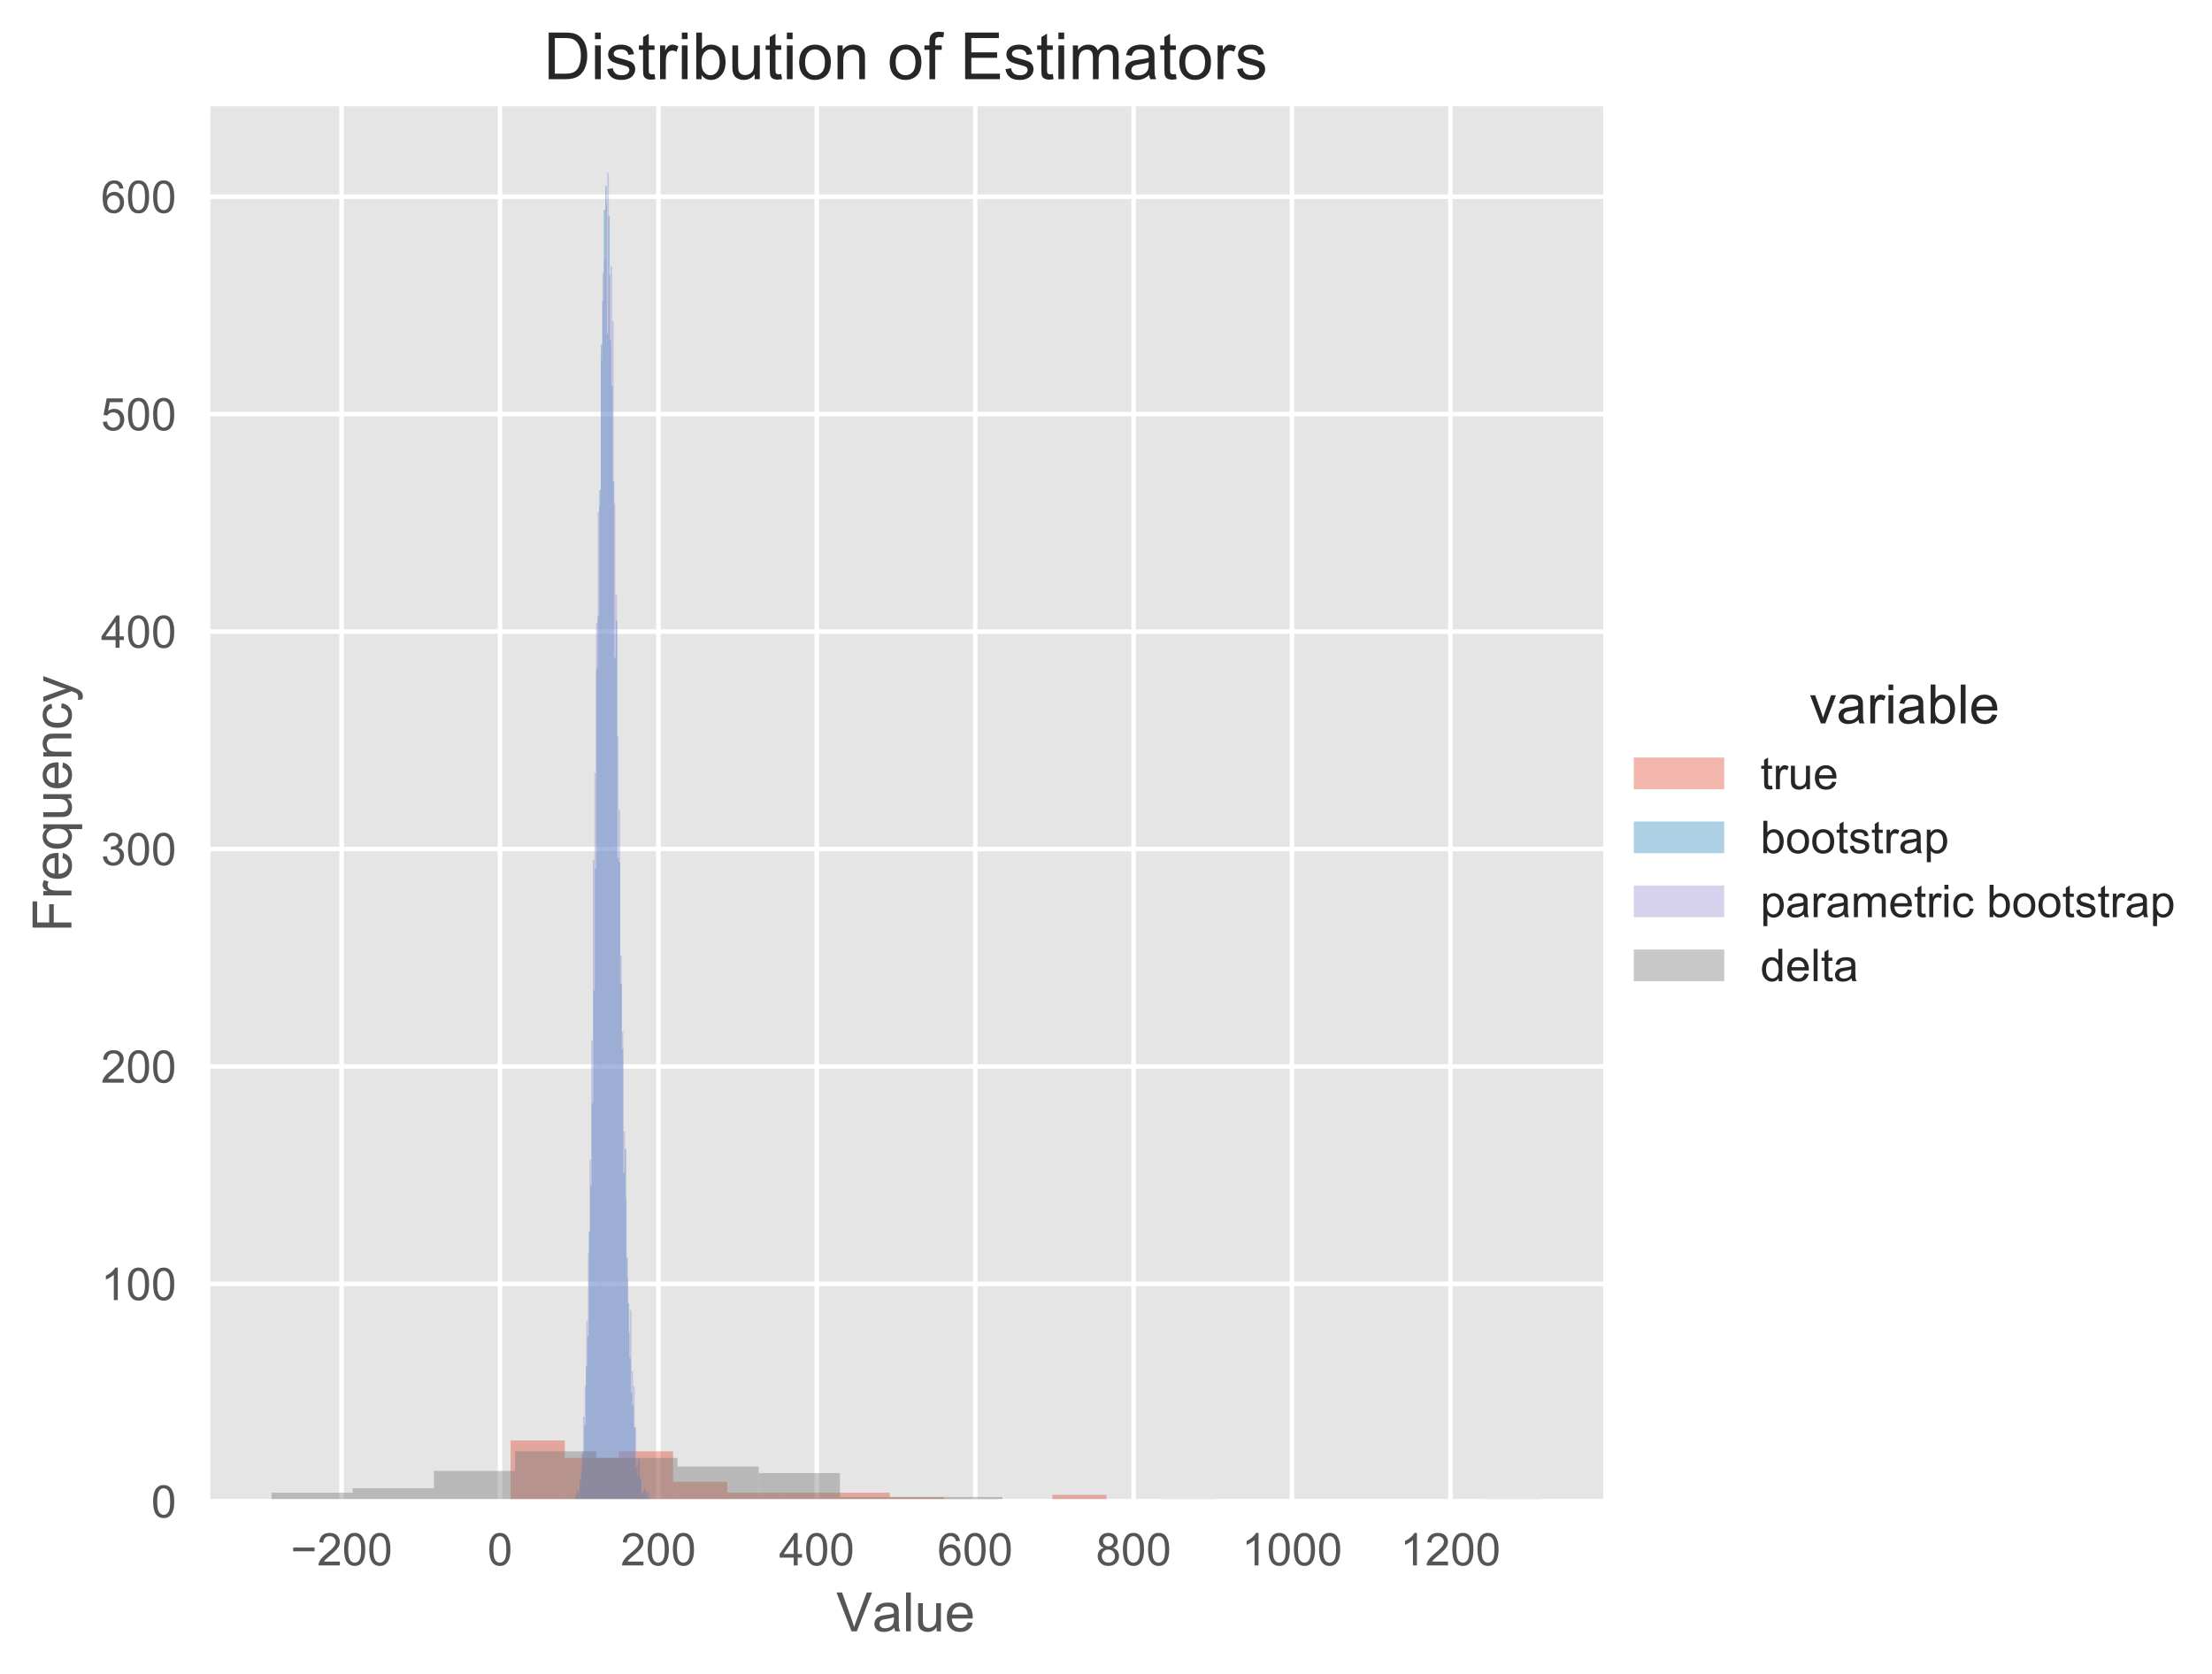 <?xml version="1.0" encoding="utf-8" standalone="no"?>
<!DOCTYPE svg PUBLIC "-//W3C//DTD SVG 1.1//EN"
  "http://www.w3.org/Graphics/SVG/1.1/DTD/svg11.dtd">
<!-- Created with matplotlib (http://matplotlib.org/) -->
<svg height="370pt" version="1.1" viewBox="0 0 489 370" width="489pt" xmlns="http://www.w3.org/2000/svg" xmlns:xlink="http://www.w3.org/1999/xlink">
 <defs>
  <style type="text/css">
*{stroke-linecap:butt;stroke-linejoin:round;}
  </style>
 </defs>
 <g id="figure_1">
  <g id="patch_1">
   <path d="M 0 370.227 
L 489.872 370.227 
L 489.872 0 
L 0 0 
z
" style="fill:#ffffff;"/>
  </g>
  <g id="axes_1">
   <g id="patch_2">
    <path d="M 45.998 331.907 
L 354.413 331.907 
L 354.413 23.507 
L 45.998 23.507 
z
" style="fill:#e5e5e5;"/>
   </g>
   <g id="matplotlib.axis_1">
    <g id="xtick_1">
     <g id="line2d_1">
      <path clip-path="url(#p7b51884927)" d="M 75.52 331.907 
L 75.52 23.507 
" style="fill:none;stroke:#ffffff;stroke-linecap:round;"/>
     </g>
     <g id="line2d_2"/>
     <g id="text_1">
      <!-- −200 -->
      <defs>
       <path d="M 52.828 31.203 
L 5.562 31.203 
L 5.562 39.406 
L 52.828 39.406 
z
" id="ArialMT-2212"/>
       <path d="M 50.344 8.453 
L 50.344 0 
L 3.031 0 
Q 2.938 3.172 4.047 6.109 
Q 5.859 10.938 9.828 15.625 
Q 13.812 20.312 21.344 26.469 
Q 33.016 36.031 37.109 41.625 
Q 41.219 47.219 41.219 52.203 
Q 41.219 57.422 37.469 61 
Q 33.734 64.594 27.734 64.594 
Q 21.391 64.594 17.578 60.781 
Q 13.766 56.984 13.719 50.25 
L 4.688 51.172 
Q 5.609 61.281 11.656 66.578 
Q 17.719 71.875 27.938 71.875 
Q 38.234 71.875 44.234 66.156 
Q 50.25 60.453 50.25 52 
Q 50.25 47.703 48.484 43.547 
Q 46.734 39.406 42.656 34.812 
Q 38.578 30.219 29.109 22.219 
Q 21.188 15.578 18.938 13.203 
Q 16.703 10.844 15.234 8.453 
z
" id="ArialMT-32"/>
       <path d="M 4.156 35.297 
Q 4.156 48 6.766 55.734 
Q 9.375 63.484 14.516 67.672 
Q 19.672 71.875 27.484 71.875 
Q 33.25 71.875 37.594 69.547 
Q 41.938 67.234 44.766 62.859 
Q 47.609 58.5 49.219 52.219 
Q 50.828 45.953 50.828 35.297 
Q 50.828 22.703 48.234 14.969 
Q 45.656 7.234 40.5 3 
Q 35.359 -1.219 27.484 -1.219 
Q 17.141 -1.219 11.234 6.203 
Q 4.156 15.141 4.156 35.297 
M 13.188 35.297 
Q 13.188 17.672 17.312 11.828 
Q 21.438 6 27.484 6 
Q 33.547 6 37.672 11.859 
Q 41.797 17.719 41.797 35.297 
Q 41.797 52.984 37.672 58.781 
Q 33.547 64.594 27.391 64.594 
Q 21.344 64.594 17.719 59.469 
Q 13.188 52.938 13.188 35.297 
" id="ArialMT-30"/>
      </defs>
      <g style="fill:#555555;" transform="translate(64.259 346.065)scale(0.1 -0.1)">
       <use xlink:href="#ArialMT-2212"/>
       <use x="58.398" xlink:href="#ArialMT-32"/>
       <use x="114.014" xlink:href="#ArialMT-30"/>
       <use x="169.629" xlink:href="#ArialMT-30"/>
      </g>
     </g>
    </g>
    <g id="xtick_2">
     <g id="line2d_3">
      <path clip-path="url(#p7b51884927)" d="M 110.537 331.907 
L 110.537 23.507 
" style="fill:none;stroke:#ffffff;stroke-linecap:round;"/>
     </g>
     <g id="line2d_4"/>
     <g id="text_2">
      <!-- 0 -->
      <g style="fill:#555555;" transform="translate(107.756 346.065)scale(0.1 -0.1)">
       <use xlink:href="#ArialMT-30"/>
      </g>
     </g>
    </g>
    <g id="xtick_3">
     <g id="line2d_5">
      <path clip-path="url(#p7b51884927)" d="M 145.553 331.907 
L 145.553 23.507 
" style="fill:none;stroke:#ffffff;stroke-linecap:round;"/>
     </g>
     <g id="line2d_6"/>
     <g id="text_3">
      <!-- 200 -->
      <g style="fill:#555555;" transform="translate(137.212 346.065)scale(0.1 -0.1)">
       <use xlink:href="#ArialMT-32"/>
       <use x="55.615" xlink:href="#ArialMT-30"/>
       <use x="111.23" xlink:href="#ArialMT-30"/>
      </g>
     </g>
    </g>
    <g id="xtick_4">
     <g id="line2d_7">
      <path clip-path="url(#p7b51884927)" d="M 180.569 331.907 
L 180.569 23.507 
" style="fill:none;stroke:#ffffff;stroke-linecap:round;"/>
     </g>
     <g id="line2d_8"/>
     <g id="text_4">
      <!-- 400 -->
      <defs>
       <path d="M 32.328 0 
L 32.328 17.141 
L 1.266 17.141 
L 1.266 25.203 
L 33.938 71.578 
L 41.109 71.578 
L 41.109 25.203 
L 50.781 25.203 
L 50.781 17.141 
L 41.109 17.141 
L 41.109 0 
z
M 32.328 25.203 
L 32.328 57.469 
L 9.906 25.203 
z
" id="ArialMT-34"/>
      </defs>
      <g style="fill:#555555;" transform="translate(172.228 346.065)scale(0.1 -0.1)">
       <use xlink:href="#ArialMT-34"/>
       <use x="55.615" xlink:href="#ArialMT-30"/>
       <use x="111.23" xlink:href="#ArialMT-30"/>
      </g>
     </g>
    </g>
    <g id="xtick_5">
     <g id="line2d_9">
      <path clip-path="url(#p7b51884927)" d="M 215.586 331.907 
L 215.586 23.507 
" style="fill:none;stroke:#ffffff;stroke-linecap:round;"/>
     </g>
     <g id="line2d_10"/>
     <g id="text_5">
      <!-- 600 -->
      <defs>
       <path d="M 49.75 54.047 
L 41.016 53.375 
Q 39.844 58.547 37.703 60.891 
Q 34.125 64.656 28.906 64.656 
Q 24.703 64.656 21.531 62.312 
Q 17.391 59.281 14.984 53.469 
Q 12.594 47.656 12.5 36.922 
Q 15.672 41.75 20.266 44.094 
Q 24.859 46.438 29.891 46.438 
Q 38.672 46.438 44.844 39.969 
Q 51.031 33.5 51.031 23.25 
Q 51.031 16.5 48.125 10.719 
Q 45.219 4.938 40.141 1.859 
Q 35.062 -1.219 28.609 -1.219 
Q 17.625 -1.219 10.688 6.859 
Q 3.766 14.938 3.766 33.5 
Q 3.766 54.25 11.422 63.672 
Q 18.109 71.875 29.438 71.875 
Q 37.891 71.875 43.281 67.141 
Q 48.688 62.406 49.75 54.047 
M 13.875 23.188 
Q 13.875 18.656 15.797 14.5 
Q 17.719 10.359 21.188 8.172 
Q 24.656 6 28.469 6 
Q 34.031 6 38.031 10.484 
Q 42.047 14.984 42.047 22.703 
Q 42.047 30.125 38.078 34.391 
Q 34.125 38.672 28.125 38.672 
Q 22.172 38.672 18.016 34.391 
Q 13.875 30.125 13.875 23.188 
" id="ArialMT-36"/>
      </defs>
      <g style="fill:#555555;" transform="translate(207.244 346.065)scale(0.1 -0.1)">
       <use xlink:href="#ArialMT-36"/>
       <use x="55.615" xlink:href="#ArialMT-30"/>
       <use x="111.23" xlink:href="#ArialMT-30"/>
      </g>
     </g>
    </g>
    <g id="xtick_6">
     <g id="line2d_11">
      <path clip-path="url(#p7b51884927)" d="M 250.602 331.907 
L 250.602 23.507 
" style="fill:none;stroke:#ffffff;stroke-linecap:round;"/>
     </g>
     <g id="line2d_12"/>
     <g id="text_6">
      <!-- 800 -->
      <defs>
       <path d="M 17.672 38.812 
Q 12.203 40.828 9.562 44.531 
Q 6.938 48.25 6.938 53.422 
Q 6.938 61.234 12.547 66.547 
Q 18.172 71.875 27.484 71.875 
Q 36.859 71.875 42.578 66.422 
Q 48.297 60.984 48.297 53.172 
Q 48.297 48.188 45.672 44.5 
Q 43.062 40.828 37.75 38.812 
Q 44.344 36.672 47.781 31.875 
Q 51.219 27.094 51.219 20.453 
Q 51.219 11.281 44.719 5.031 
Q 38.234 -1.219 27.641 -1.219 
Q 17.047 -1.219 10.547 5.047 
Q 4.047 11.328 4.047 20.703 
Q 4.047 27.688 7.594 32.391 
Q 11.141 37.109 17.672 38.812 
M 15.922 53.719 
Q 15.922 48.641 19.188 45.406 
Q 22.469 42.188 27.688 42.188 
Q 32.766 42.188 36.016 45.375 
Q 39.266 48.578 39.266 53.219 
Q 39.266 58.062 35.906 61.359 
Q 32.562 64.656 27.594 64.656 
Q 22.562 64.656 19.234 61.422 
Q 15.922 58.203 15.922 53.719 
M 13.094 20.656 
Q 13.094 16.891 14.875 13.375 
Q 16.656 9.859 20.172 7.922 
Q 23.688 6 27.734 6 
Q 34.031 6 38.125 10.047 
Q 42.234 14.109 42.234 20.359 
Q 42.234 26.703 38.016 30.859 
Q 33.797 35.016 27.438 35.016 
Q 21.234 35.016 17.156 30.906 
Q 13.094 26.812 13.094 20.656 
" id="ArialMT-38"/>
      </defs>
      <g style="fill:#555555;" transform="translate(242.261 346.065)scale(0.1 -0.1)">
       <use xlink:href="#ArialMT-38"/>
       <use x="55.615" xlink:href="#ArialMT-30"/>
       <use x="111.23" xlink:href="#ArialMT-30"/>
      </g>
     </g>
    </g>
    <g id="xtick_7">
     <g id="line2d_13">
      <path clip-path="url(#p7b51884927)" d="M 285.619 331.907 
L 285.619 23.507 
" style="fill:none;stroke:#ffffff;stroke-linecap:round;"/>
     </g>
     <g id="line2d_14"/>
     <g id="text_7">
      <!-- 1000 -->
      <defs>
       <path d="M 37.25 0 
L 28.469 0 
L 28.469 56 
Q 25.297 52.984 20.141 49.953 
Q 14.984 46.922 10.891 45.406 
L 10.891 53.906 
Q 18.266 57.375 23.781 62.297 
Q 29.297 67.234 31.594 71.875 
L 37.25 71.875 
z
" id="ArialMT-31"/>
      </defs>
      <g style="fill:#555555;" transform="translate(274.497 346.065)scale(0.1 -0.1)">
       <use xlink:href="#ArialMT-31"/>
       <use x="55.615" xlink:href="#ArialMT-30"/>
       <use x="111.23" xlink:href="#ArialMT-30"/>
       <use x="166.846" xlink:href="#ArialMT-30"/>
      </g>
     </g>
    </g>
    <g id="xtick_8">
     <g id="line2d_15">
      <path clip-path="url(#p7b51884927)" d="M 320.635 331.907 
L 320.635 23.507 
" style="fill:none;stroke:#ffffff;stroke-linecap:round;"/>
     </g>
     <g id="line2d_16"/>
     <g id="text_8">
      <!-- 1200 -->
      <g style="fill:#555555;" transform="translate(309.513 346.065)scale(0.1 -0.1)">
       <use xlink:href="#ArialMT-31"/>
       <use x="55.615" xlink:href="#ArialMT-32"/>
       <use x="111.23" xlink:href="#ArialMT-30"/>
       <use x="166.846" xlink:href="#ArialMT-30"/>
      </g>
     </g>
    </g>
    <g id="text_9">
     <!-- Value -->
     <defs>
      <path d="M 28.172 0 
L 0.438 71.578 
L 10.688 71.578 
L 29.297 19.578 
Q 31.547 13.328 33.062 7.859 
Q 34.719 13.719 36.922 19.578 
L 56.25 71.578 
L 65.922 71.578 
L 37.891 0 
z
" id="ArialMT-56"/>
      <path d="M 40.438 6.391 
Q 35.547 2.25 31.031 0.531 
Q 26.516 -1.172 21.344 -1.172 
Q 12.797 -1.172 8.203 3 
Q 3.609 7.172 3.609 13.672 
Q 3.609 17.484 5.344 20.625 
Q 7.078 23.781 9.891 25.688 
Q 12.703 27.594 16.219 28.562 
Q 18.797 29.25 24.031 29.891 
Q 34.672 31.156 39.703 32.906 
Q 39.75 34.719 39.75 35.203 
Q 39.75 40.578 37.25 42.781 
Q 33.891 45.75 27.25 45.75 
Q 21.047 45.75 18.094 43.578 
Q 15.141 41.406 13.719 35.891 
L 5.125 37.062 
Q 6.297 42.578 8.984 45.969 
Q 11.672 49.359 16.75 51.188 
Q 21.828 53.031 28.516 53.031 
Q 35.156 53.031 39.297 51.469 
Q 43.453 49.906 45.406 47.531 
Q 47.359 45.172 48.141 41.547 
Q 48.578 39.312 48.578 33.453 
L 48.578 21.734 
Q 48.578 9.469 49.141 6.219 
Q 49.703 2.984 51.375 0 
L 42.188 0 
Q 40.828 2.734 40.438 6.391 
M 39.703 26.031 
Q 34.906 24.078 25.344 22.703 
Q 19.922 21.922 17.672 20.938 
Q 15.438 19.969 14.203 18.094 
Q 12.984 16.219 12.984 13.922 
Q 12.984 10.406 15.641 8.062 
Q 18.312 5.719 23.438 5.719 
Q 28.516 5.719 32.469 7.938 
Q 36.422 10.156 38.281 14.016 
Q 39.703 17 39.703 22.797 
z
" id="ArialMT-61"/>
      <path d="M 6.391 0 
L 6.391 71.578 
L 15.188 71.578 
L 15.188 0 
z
" id="ArialMT-6c"/>
      <path d="M 40.578 0 
L 40.578 7.625 
Q 34.516 -1.172 24.125 -1.172 
Q 19.531 -1.172 15.547 0.578 
Q 11.578 2.344 9.641 5 
Q 7.719 7.672 6.938 11.531 
Q 6.391 14.109 6.391 19.734 
L 6.391 51.859 
L 15.188 51.859 
L 15.188 23.094 
Q 15.188 16.219 15.719 13.812 
Q 16.547 10.359 19.234 8.375 
Q 21.922 6.391 25.875 6.391 
Q 29.828 6.391 33.297 8.422 
Q 36.766 10.453 38.203 13.938 
Q 39.656 17.438 39.656 24.078 
L 39.656 51.859 
L 48.438 51.859 
L 48.438 0 
z
" id="ArialMT-75"/>
      <path d="M 42.094 16.703 
L 51.172 15.578 
Q 49.031 7.625 43.219 3.219 
Q 37.406 -1.172 28.375 -1.172 
Q 17 -1.172 10.328 5.828 
Q 3.656 12.844 3.656 25.484 
Q 3.656 38.578 10.391 45.797 
Q 17.141 53.031 27.875 53.031 
Q 38.281 53.031 44.875 45.953 
Q 51.469 38.875 51.469 26.031 
Q 51.469 25.25 51.422 23.688 
L 12.75 23.688 
Q 13.234 15.141 17.578 10.594 
Q 21.922 6.062 28.422 6.062 
Q 33.25 6.062 36.672 8.594 
Q 40.094 11.141 42.094 16.703 
M 13.234 30.906 
L 42.188 30.906 
Q 41.609 37.453 38.875 40.719 
Q 34.672 45.797 27.984 45.797 
Q 21.922 45.797 17.797 41.75 
Q 13.672 37.703 13.234 30.906 
" id="ArialMT-65"/>
     </defs>
     <g style="fill:#555555;" transform="translate(184.867 360.642)scale(0.12 -0.12)">
      <use xlink:href="#ArialMT-56"/>
      <use x="66.59" xlink:href="#ArialMT-61"/>
      <use x="122.205" xlink:href="#ArialMT-6c"/>
      <use x="144.422" xlink:href="#ArialMT-75"/>
      <use x="200.037" xlink:href="#ArialMT-65"/>
     </g>
    </g>
   </g>
   <g id="matplotlib.axis_2">
    <g id="ytick_1">
     <g id="line2d_17">
      <path clip-path="url(#p7b51884927)" d="M 45.998 331.907 
L 354.413 331.907 
" style="fill:none;stroke:#ffffff;stroke-linecap:round;"/>
     </g>
     <g id="line2d_18"/>
     <g id="text_10">
      <!-- 0 -->
      <g style="fill:#555555;" transform="translate(33.437 335.486)scale(0.1 -0.1)">
       <use xlink:href="#ArialMT-30"/>
      </g>
     </g>
    </g>
    <g id="ytick_2">
     <g id="line2d_19">
      <path clip-path="url(#p7b51884927)" d="M 45.998 283.836 
L 354.413 283.836 
" style="fill:none;stroke:#ffffff;stroke-linecap:round;"/>
     </g>
     <g id="line2d_20"/>
     <g id="text_11">
      <!-- 100 -->
      <g style="fill:#555555;" transform="translate(22.315 287.415)scale(0.1 -0.1)">
       <use xlink:href="#ArialMT-31"/>
       <use x="55.615" xlink:href="#ArialMT-30"/>
       <use x="111.23" xlink:href="#ArialMT-30"/>
      </g>
     </g>
    </g>
    <g id="ytick_3">
     <g id="line2d_21">
      <path clip-path="url(#p7b51884927)" d="M 45.998 235.765 
L 354.413 235.765 
" style="fill:none;stroke:#ffffff;stroke-linecap:round;"/>
     </g>
     <g id="line2d_22"/>
     <g id="text_12">
      <!-- 200 -->
      <g style="fill:#555555;" transform="translate(22.315 239.344)scale(0.1 -0.1)">
       <use xlink:href="#ArialMT-32"/>
       <use x="55.615" xlink:href="#ArialMT-30"/>
       <use x="111.23" xlink:href="#ArialMT-30"/>
      </g>
     </g>
    </g>
    <g id="ytick_4">
     <g id="line2d_23">
      <path clip-path="url(#p7b51884927)" d="M 45.998 187.694 
L 354.413 187.694 
" style="fill:none;stroke:#ffffff;stroke-linecap:round;"/>
     </g>
     <g id="line2d_24"/>
     <g id="text_13">
      <!-- 300 -->
      <defs>
       <path d="M 4.203 18.891 
L 12.984 20.062 
Q 14.5 12.594 18.141 9.297 
Q 21.781 6 27 6 
Q 33.203 6 37.469 10.297 
Q 41.75 14.594 41.75 20.953 
Q 41.75 27 37.797 30.922 
Q 33.844 34.859 27.734 34.859 
Q 25.25 34.859 21.531 33.891 
L 22.516 41.609 
Q 23.391 41.5 23.922 41.5 
Q 29.547 41.5 34.031 44.422 
Q 38.531 47.359 38.531 53.469 
Q 38.531 58.297 35.25 61.469 
Q 31.984 64.656 26.812 64.656 
Q 21.688 64.656 18.266 61.422 
Q 14.844 58.203 13.875 51.766 
L 5.078 53.328 
Q 6.688 62.156 12.391 67.016 
Q 18.109 71.875 26.609 71.875 
Q 32.469 71.875 37.391 69.359 
Q 42.328 66.844 44.938 62.5 
Q 47.562 58.156 47.562 53.266 
Q 47.562 48.641 45.062 44.828 
Q 42.578 41.016 37.703 38.766 
Q 44.047 37.312 47.562 32.688 
Q 51.078 28.078 51.078 21.141 
Q 51.078 11.766 44.234 5.25 
Q 37.406 -1.266 26.953 -1.266 
Q 17.531 -1.266 11.297 4.344 
Q 5.078 9.969 4.203 18.891 
" id="ArialMT-33"/>
      </defs>
      <g style="fill:#555555;" transform="translate(22.315 191.273)scale(0.1 -0.1)">
       <use xlink:href="#ArialMT-33"/>
       <use x="55.615" xlink:href="#ArialMT-30"/>
       <use x="111.23" xlink:href="#ArialMT-30"/>
      </g>
     </g>
    </g>
    <g id="ytick_5">
     <g id="line2d_25">
      <path clip-path="url(#p7b51884927)" d="M 45.998 139.623 
L 354.413 139.623 
" style="fill:none;stroke:#ffffff;stroke-linecap:round;"/>
     </g>
     <g id="line2d_26"/>
     <g id="text_14">
      <!-- 400 -->
      <g style="fill:#555555;" transform="translate(22.315 143.202)scale(0.1 -0.1)">
       <use xlink:href="#ArialMT-34"/>
       <use x="55.615" xlink:href="#ArialMT-30"/>
       <use x="111.23" xlink:href="#ArialMT-30"/>
      </g>
     </g>
    </g>
    <g id="ytick_6">
     <g id="line2d_27">
      <path clip-path="url(#p7b51884927)" d="M 45.998 91.552 
L 354.413 91.552 
" style="fill:none;stroke:#ffffff;stroke-linecap:round;"/>
     </g>
     <g id="line2d_28"/>
     <g id="text_15">
      <!-- 500 -->
      <defs>
       <path d="M 4.156 18.75 
L 13.375 19.531 
Q 14.406 12.797 18.141 9.391 
Q 21.875 6 27.156 6 
Q 33.5 6 37.891 10.781 
Q 42.281 15.578 42.281 23.484 
Q 42.281 31 38.062 35.344 
Q 33.844 39.703 27 39.703 
Q 22.75 39.703 19.328 37.766 
Q 15.922 35.844 13.969 32.766 
L 5.719 33.844 
L 12.641 70.609 
L 48.25 70.609 
L 48.25 62.203 
L 19.672 62.203 
L 15.828 42.969 
Q 22.266 47.469 29.344 47.469 
Q 38.719 47.469 45.156 40.969 
Q 51.609 34.469 51.609 24.266 
Q 51.609 14.547 45.953 7.469 
Q 39.062 -1.219 27.156 -1.219 
Q 17.391 -1.219 11.203 4.25 
Q 5.031 9.719 4.156 18.75 
" id="ArialMT-35"/>
      </defs>
      <g style="fill:#555555;" transform="translate(22.315 95.131)scale(0.1 -0.1)">
       <use xlink:href="#ArialMT-35"/>
       <use x="55.615" xlink:href="#ArialMT-30"/>
       <use x="111.23" xlink:href="#ArialMT-30"/>
      </g>
     </g>
    </g>
    <g id="ytick_7">
     <g id="line2d_29">
      <path clip-path="url(#p7b51884927)" d="M 45.998 43.481 
L 354.413 43.481 
" style="fill:none;stroke:#ffffff;stroke-linecap:round;"/>
     </g>
     <g id="line2d_30"/>
     <g id="text_16">
      <!-- 600 -->
      <g style="fill:#555555;" transform="translate(22.315 47.06)scale(0.1 -0.1)">
       <use xlink:href="#ArialMT-36"/>
       <use x="55.615" xlink:href="#ArialMT-30"/>
       <use x="111.23" xlink:href="#ArialMT-30"/>
      </g>
     </g>
    </g>
    <g id="text_17">
     <!-- Frequency -->
     <defs>
      <path d="M 8.203 0 
L 8.203 71.578 
L 56.5 71.578 
L 56.5 63.141 
L 17.672 63.141 
L 17.672 40.969 
L 51.266 40.969 
L 51.266 32.516 
L 17.672 32.516 
L 17.672 0 
z
" id="ArialMT-46"/>
      <path d="M 6.5 0 
L 6.5 51.859 
L 14.406 51.859 
L 14.406 44 
Q 17.438 49.516 20 51.266 
Q 22.562 53.031 25.641 53.031 
Q 30.078 53.031 34.672 50.203 
L 31.641 42.047 
Q 28.422 43.953 25.203 43.953 
Q 22.312 43.953 20.016 42.219 
Q 17.719 40.484 16.75 37.406 
Q 15.281 32.719 15.281 27.156 
L 15.281 0 
z
" id="ArialMT-72"/>
      <path d="M 39.656 -19.875 
L 39.656 5.516 
Q 37.594 2.641 33.906 0.734 
Q 30.219 -1.172 26.078 -1.172 
Q 16.844 -1.172 10.172 6.203 
Q 3.516 13.578 3.516 26.422 
Q 3.516 34.234 6.219 40.422 
Q 8.938 46.625 14.078 49.828 
Q 19.234 53.031 25.391 53.031 
Q 35.016 53.031 40.531 44.922 
L 40.531 51.859 
L 48.438 51.859 
L 48.438 -19.875 
z
M 12.547 26.078 
Q 12.547 16.062 16.75 11.062 
Q 20.953 6.062 26.812 6.062 
Q 32.422 6.062 36.469 10.812 
Q 40.531 15.578 40.531 25.297 
Q 40.531 35.641 36.25 40.859 
Q 31.984 46.094 26.219 46.094 
Q 20.516 46.094 16.531 41.234 
Q 12.547 36.375 12.547 26.078 
" id="ArialMT-71"/>
      <path d="M 6.594 0 
L 6.594 51.859 
L 14.5 51.859 
L 14.5 44.484 
Q 20.219 53.031 31 53.031 
Q 35.688 53.031 39.625 51.344 
Q 43.562 49.656 45.516 46.922 
Q 47.469 44.188 48.25 40.438 
Q 48.734 37.984 48.734 31.891 
L 48.734 0 
L 39.938 0 
L 39.938 31.547 
Q 39.938 36.922 38.906 39.578 
Q 37.891 42.234 35.281 43.812 
Q 32.672 45.406 29.156 45.406 
Q 23.531 45.406 19.453 41.844 
Q 15.375 38.281 15.375 28.328 
L 15.375 0 
z
" id="ArialMT-6e"/>
      <path d="M 40.438 19 
L 49.078 17.875 
Q 47.656 8.938 41.812 3.875 
Q 35.984 -1.172 27.484 -1.172 
Q 16.844 -1.172 10.375 5.781 
Q 3.906 12.75 3.906 25.734 
Q 3.906 34.125 6.688 40.422 
Q 9.469 46.734 15.156 49.875 
Q 20.844 53.031 27.547 53.031 
Q 35.984 53.031 41.359 48.75 
Q 46.734 44.484 48.25 36.625 
L 39.703 35.297 
Q 38.484 40.531 35.375 43.156 
Q 32.281 45.797 27.875 45.797 
Q 21.234 45.797 17.078 41.031 
Q 12.938 36.281 12.938 25.984 
Q 12.938 15.531 16.938 10.797 
Q 20.953 6.062 27.391 6.062 
Q 32.562 6.062 36.031 9.234 
Q 39.5 12.406 40.438 19 
" id="ArialMT-63"/>
      <path d="M 6.203 -19.969 
L 5.219 -11.719 
Q 8.109 -12.5 10.25 -12.5 
Q 13.188 -12.5 14.938 -11.516 
Q 16.703 -10.547 17.828 -8.797 
Q 18.656 -7.469 20.516 -2.25 
Q 20.75 -1.516 21.297 -0.094 
L 1.609 51.859 
L 11.078 51.859 
L 21.875 21.828 
Q 23.969 16.109 25.641 9.812 
Q 27.156 15.875 29.25 21.625 
L 40.328 51.859 
L 49.125 51.859 
L 29.391 -0.875 
Q 26.219 -9.422 24.469 -12.641 
Q 22.125 -17 19.094 -19.016 
Q 16.062 -21.047 11.859 -21.047 
Q 9.328 -21.047 6.203 -19.969 
" id="ArialMT-79"/>
     </defs>
     <g style="fill:#555555;" transform="translate(15.789 206.053)rotate(-90)scale(0.12 -0.12)">
      <use xlink:href="#ArialMT-46"/>
      <use x="61.084" xlink:href="#ArialMT-72"/>
      <use x="94.385" xlink:href="#ArialMT-65"/>
      <use x="150" xlink:href="#ArialMT-71"/>
      <use x="205.615" xlink:href="#ArialMT-75"/>
      <use x="261.23" xlink:href="#ArialMT-65"/>
      <use x="316.846" xlink:href="#ArialMT-6e"/>
      <use x="372.461" xlink:href="#ArialMT-63"/>
      <use x="422.461" xlink:href="#ArialMT-79"/>
     </g>
    </g>
   </g>
   <g id="patch_3">
    <path clip-path="url(#p7b51884927)" d="M 112.875 331.907 
L 124.85 331.907 
L 124.85 318.447 
L 112.875 318.447 
z
" style="fill:#e24a33;opacity:0.4;"/>
   </g>
   <g id="patch_4">
    <path clip-path="url(#p7b51884927)" d="M 124.85 331.907 
L 136.824 331.907 
L 136.824 322.293 
L 124.85 322.293 
z
" style="fill:#e24a33;opacity:0.4;"/>
   </g>
   <g id="patch_5">
    <path clip-path="url(#p7b51884927)" d="M 136.824 331.907 
L 148.799 331.907 
L 148.799 320.851 
L 136.824 320.851 
z
" style="fill:#e24a33;opacity:0.4;"/>
   </g>
   <g id="patch_6">
    <path clip-path="url(#p7b51884927)" d="M 148.799 331.907 
L 160.774 331.907 
L 160.774 327.581 
L 148.799 327.581 
z
" style="fill:#e24a33;opacity:0.4;"/>
   </g>
   <g id="patch_7">
    <path clip-path="url(#p7b51884927)" d="M 160.774 331.907 
L 172.749 331.907 
L 172.749 329.984 
L 160.774 329.984 
z
" style="fill:#e24a33;opacity:0.4;"/>
   </g>
   <g id="patch_8">
    <path clip-path="url(#p7b51884927)" d="M 172.749 331.907 
L 184.723 331.907 
L 184.723 329.984 
L 172.749 329.984 
z
" style="fill:#e24a33;opacity:0.4;"/>
   </g>
   <g id="patch_9">
    <path clip-path="url(#p7b51884927)" d="M 184.723 331.907 
L 196.698 331.907 
L 196.698 329.984 
L 184.723 329.984 
z
" style="fill:#e24a33;opacity:0.4;"/>
   </g>
   <g id="patch_10">
    <path clip-path="url(#p7b51884927)" d="M 196.698 331.907 
L 208.673 331.907 
L 208.673 330.946 
L 196.698 330.946 
z
" style="fill:#e24a33;opacity:0.4;"/>
   </g>
   <g id="patch_11">
    <path clip-path="url(#p7b51884927)" d="M 208.673 331.907 
L 220.647 331.907 
L 220.647 331.427 
L 208.673 331.427 
z
" style="fill:#e24a33;opacity:0.4;"/>
   </g>
   <g id="patch_12">
    <path clip-path="url(#p7b51884927)" d="M 220.647 331.907 
L 232.622 331.907 
L 232.622 331.907 
L 220.647 331.907 
z
" style="fill:#e24a33;opacity:0.4;"/>
   </g>
   <g id="patch_13">
    <path clip-path="url(#p7b51884927)" d="M 232.622 331.907 
L 244.597 331.907 
L 244.597 330.465 
L 232.622 330.465 
z
" style="fill:#e24a33;opacity:0.4;"/>
   </g>
   <g id="patch_14">
    <path clip-path="url(#p7b51884927)" d="M 244.597 331.907 
L 256.571 331.907 
L 256.571 331.907 
L 244.597 331.907 
z
" style="fill:#e24a33;opacity:0.4;"/>
   </g>
   <g id="patch_15">
    <path clip-path="url(#p7b51884927)" d="M 256.571 331.907 
L 268.546 331.907 
L 268.546 331.427 
L 256.571 331.427 
z
" style="fill:#e24a33;opacity:0.4;"/>
   </g>
   <g id="patch_16">
    <path clip-path="url(#p7b51884927)" d="M 268.546 331.907 
L 280.521 331.907 
L 280.521 331.907 
L 268.546 331.907 
z
" style="fill:#e24a33;opacity:0.4;"/>
   </g>
   <g id="patch_17">
    <path clip-path="url(#p7b51884927)" d="M 280.521 331.907 
L 292.496 331.907 
L 292.496 331.907 
L 280.521 331.907 
z
" style="fill:#e24a33;opacity:0.4;"/>
   </g>
   <g id="patch_18">
    <path clip-path="url(#p7b51884927)" d="M 292.496 331.907 
L 304.47 331.907 
L 304.47 331.907 
L 292.496 331.907 
z
" style="fill:#e24a33;opacity:0.4;"/>
   </g>
   <g id="patch_19">
    <path clip-path="url(#p7b51884927)" d="M 304.47 331.907 
L 316.445 331.907 
L 316.445 331.907 
L 304.47 331.907 
z
" style="fill:#e24a33;opacity:0.4;"/>
   </g>
   <g id="patch_20">
    <path clip-path="url(#p7b51884927)" d="M 316.445 331.907 
L 328.42 331.907 
L 328.42 331.907 
L 316.445 331.907 
z
" style="fill:#e24a33;opacity:0.4;"/>
   </g>
   <g id="patch_21">
    <path clip-path="url(#p7b51884927)" d="M 328.42 331.907 
L 340.394 331.907 
L 340.394 331.427 
L 328.42 331.427 
z
" style="fill:#e24a33;opacity:0.4;"/>
   </g>
   <g id="patch_22">
    <path clip-path="url(#p7b51884927)" d="M 127.176 331.907 
L 127.507 331.907 
L 127.507 330.946 
L 127.176 330.946 
z
" style="fill:#348abd;opacity:0.4;"/>
   </g>
   <g id="patch_23">
    <path clip-path="url(#p7b51884927)" d="M 127.507 331.907 
L 127.839 331.907 
L 127.839 329.984 
L 127.507 329.984 
z
" style="fill:#348abd;opacity:0.4;"/>
   </g>
   <g id="patch_24">
    <path clip-path="url(#p7b51884927)" d="M 127.839 331.907 
L 128.17 331.907 
L 128.17 331.907 
L 127.839 331.907 
z
" style="fill:#348abd;opacity:0.4;"/>
   </g>
   <g id="patch_25">
    <path clip-path="url(#p7b51884927)" d="M 128.17 331.907 
L 128.501 331.907 
L 128.501 327.581 
L 128.17 327.581 
z
" style="fill:#348abd;opacity:0.4;"/>
   </g>
   <g id="patch_26">
    <path clip-path="url(#p7b51884927)" d="M 128.501 331.907 
L 128.832 331.907 
L 128.832 325.177 
L 128.501 325.177 
z
" style="fill:#348abd;opacity:0.4;"/>
   </g>
   <g id="patch_27">
    <path clip-path="url(#p7b51884927)" d="M 128.832 331.907 
L 129.163 331.907 
L 129.163 320.851 
L 128.832 320.851 
z
" style="fill:#348abd;opacity:0.4;"/>
   </g>
   <g id="patch_28">
    <path clip-path="url(#p7b51884927)" d="M 129.163 331.907 
L 129.494 331.907 
L 129.494 315.082 
L 129.163 315.082 
z
" style="fill:#348abd;opacity:0.4;"/>
   </g>
   <g id="patch_29">
    <path clip-path="url(#p7b51884927)" d="M 129.494 331.907 
L 129.825 331.907 
L 129.825 302.103 
L 129.494 302.103 
z
" style="fill:#348abd;opacity:0.4;"/>
   </g>
   <g id="patch_30">
    <path clip-path="url(#p7b51884927)" d="M 129.825 331.907 
L 130.157 331.907 
L 130.157 295.373 
L 129.825 295.373 
z
" style="fill:#348abd;opacity:0.4;"/>
   </g>
   <g id="patch_31">
    <path clip-path="url(#p7b51884927)" d="M 130.157 331.907 
L 130.488 331.907 
L 130.488 272.299 
L 130.157 272.299 
z
" style="fill:#348abd;opacity:0.4;"/>
   </g>
   <g id="patch_32">
    <path clip-path="url(#p7b51884927)" d="M 130.488 331.907 
L 130.819 331.907 
L 130.819 262.204 
L 130.488 262.204 
z
" style="fill:#348abd;opacity:0.4;"/>
   </g>
   <g id="patch_33">
    <path clip-path="url(#p7b51884927)" d="M 130.819 331.907 
L 131.15 331.907 
L 131.15 243.937 
L 130.819 243.937 
z
" style="fill:#348abd;opacity:0.4;"/>
   </g>
   <g id="patch_34">
    <path clip-path="url(#p7b51884927)" d="M 131.15 331.907 
L 131.481 331.907 
L 131.481 218.94 
L 131.15 218.94 
z
" style="fill:#348abd;opacity:0.4;"/>
   </g>
   <g id="patch_35">
    <path clip-path="url(#p7b51884927)" d="M 131.481 331.907 
L 131.812 331.907 
L 131.812 192.02 
L 131.481 192.02 
z
" style="fill:#348abd;opacity:0.4;"/>
   </g>
   <g id="patch_36">
    <path clip-path="url(#p7b51884927)" d="M 131.812 331.907 
L 132.143 331.907 
L 132.143 147.795 
L 131.812 147.795 
z
" style="fill:#348abd;opacity:0.4;"/>
   </g>
   <g id="patch_37">
    <path clip-path="url(#p7b51884927)" d="M 132.143 331.907 
L 132.475 331.907 
L 132.475 136.258 
L 132.143 136.258 
z
" style="fill:#348abd;opacity:0.4;"/>
   </g>
   <g id="patch_38">
    <path clip-path="url(#p7b51884927)" d="M 132.475 331.907 
L 132.806 331.907 
L 132.806 108.377 
L 132.475 108.377 
z
" style="fill:#348abd;opacity:0.4;"/>
   </g>
   <g id="patch_39">
    <path clip-path="url(#p7b51884927)" d="M 132.806 331.907 
L 133.137 331.907 
L 133.137 76.169 
L 132.806 76.169 
z
" style="fill:#348abd;opacity:0.4;"/>
   </g>
   <g id="patch_40">
    <path clip-path="url(#p7b51884927)" d="M 133.137 331.907 
L 133.468 331.907 
L 133.468 66.555 
L 133.137 66.555 
z
" style="fill:#348abd;opacity:0.4;"/>
   </g>
   <g id="patch_41">
    <path clip-path="url(#p7b51884927)" d="M 133.468 331.907 
L 133.799 331.907 
L 133.799 46.365 
L 133.468 46.365 
z
" style="fill:#348abd;opacity:0.4;"/>
   </g>
   <g id="patch_42">
    <path clip-path="url(#p7b51884927)" d="M 133.799 331.907 
L 134.13 331.907 
L 134.13 41.077 
L 133.799 41.077 
z
" style="fill:#348abd;opacity:0.4;"/>
   </g>
   <g id="patch_43">
    <path clip-path="url(#p7b51884927)" d="M 134.13 331.907 
L 134.461 331.907 
L 134.461 73.766 
L 134.13 73.766 
z
" style="fill:#348abd;opacity:0.4;"/>
   </g>
   <g id="patch_44">
    <path clip-path="url(#p7b51884927)" d="M 134.461 331.907 
L 134.793 331.907 
L 134.793 47.807 
L 134.461 47.807 
z
" style="fill:#348abd;opacity:0.4;"/>
   </g>
   <g id="patch_45">
    <path clip-path="url(#p7b51884927)" d="M 134.793 331.907 
L 135.124 331.907 
L 135.124 75.208 
L 134.793 75.208 
z
" style="fill:#348abd;opacity:0.4;"/>
   </g>
   <g id="patch_46">
    <path clip-path="url(#p7b51884927)" d="M 135.124 331.907 
L 135.455 331.907 
L 135.455 85.303 
L 135.124 85.303 
z
" style="fill:#348abd;opacity:0.4;"/>
   </g>
   <g id="patch_47">
    <path clip-path="url(#p7b51884927)" d="M 135.455 331.907 
L 135.786 331.907 
L 135.786 106.454 
L 135.455 106.454 
z
" style="fill:#348abd;opacity:0.4;"/>
   </g>
   <g id="patch_48">
    <path clip-path="url(#p7b51884927)" d="M 135.786 331.907 
L 136.117 331.907 
L 136.117 145.391 
L 135.786 145.391 
z
" style="fill:#348abd;opacity:0.4;"/>
   </g>
   <g id="patch_49">
    <path clip-path="url(#p7b51884927)" d="M 136.117 331.907 
L 136.448 331.907 
L 136.448 137.219 
L 136.117 137.219 
z
" style="fill:#348abd;opacity:0.4;"/>
   </g>
   <g id="patch_50">
    <path clip-path="url(#p7b51884927)" d="M 136.448 331.907 
L 136.779 331.907 
L 136.779 189.617 
L 136.448 189.617 
z
" style="fill:#348abd;opacity:0.4;"/>
   </g>
   <g id="patch_51">
    <path clip-path="url(#p7b51884927)" d="M 136.779 331.907 
L 137.111 331.907 
L 137.111 190.578 
L 136.779 190.578 
z
" style="fill:#348abd;opacity:0.4;"/>
   </g>
   <g id="patch_52">
    <path clip-path="url(#p7b51884927)" d="M 137.111 331.907 
L 137.442 331.907 
L 137.442 217.498 
L 137.111 217.498 
z
" style="fill:#348abd;opacity:0.4;"/>
   </g>
   <g id="patch_53">
    <path clip-path="url(#p7b51884927)" d="M 137.442 331.907 
L 137.773 331.907 
L 137.773 231.919 
L 137.442 231.919 
z
" style="fill:#348abd;opacity:0.4;"/>
   </g>
   <g id="patch_54">
    <path clip-path="url(#p7b51884927)" d="M 137.773 331.907 
L 138.104 331.907 
L 138.104 259.32 
L 137.773 259.32 
z
" style="fill:#348abd;opacity:0.4;"/>
   </g>
   <g id="patch_55">
    <path clip-path="url(#p7b51884927)" d="M 138.104 331.907 
L 138.435 331.907 
L 138.435 254.032 
L 138.104 254.032 
z
" style="fill:#348abd;opacity:0.4;"/>
   </g>
   <g id="patch_56">
    <path clip-path="url(#p7b51884927)" d="M 138.435 331.907 
L 138.766 331.907 
L 138.766 278.068 
L 138.435 278.068 
z
" style="fill:#348abd;opacity:0.4;"/>
   </g>
   <g id="patch_57">
    <path clip-path="url(#p7b51884927)" d="M 138.766 331.907 
L 139.097 331.907 
L 139.097 288.163 
L 138.766 288.163 
z
" style="fill:#348abd;opacity:0.4;"/>
   </g>
   <g id="patch_58">
    <path clip-path="url(#p7b51884927)" d="M 139.097 331.907 
L 139.429 331.907 
L 139.429 300.18 
L 139.097 300.18 
z
" style="fill:#348abd;opacity:0.4;"/>
   </g>
   <g id="patch_59">
    <path clip-path="url(#p7b51884927)" d="M 139.429 331.907 
L 139.76 331.907 
L 139.76 307.872 
L 139.429 307.872 
z
" style="fill:#348abd;opacity:0.4;"/>
   </g>
   <g id="patch_60">
    <path clip-path="url(#p7b51884927)" d="M 139.76 331.907 
L 140.091 331.907 
L 140.091 310.756 
L 139.76 310.756 
z
" style="fill:#348abd;opacity:0.4;"/>
   </g>
   <g id="patch_61">
    <path clip-path="url(#p7b51884927)" d="M 140.091 331.907 
L 140.422 331.907 
L 140.422 315.563 
L 140.091 315.563 
z
" style="fill:#348abd;opacity:0.4;"/>
   </g>
   <g id="patch_62">
    <path clip-path="url(#p7b51884927)" d="M 140.422 331.907 
L 140.753 331.907 
L 140.753 324.216 
L 140.422 324.216 
z
" style="fill:#348abd;opacity:0.4;"/>
   </g>
   <g id="patch_63">
    <path clip-path="url(#p7b51884927)" d="M 140.753 331.907 
L 141.084 331.907 
L 141.084 326.619 
L 140.753 326.619 
z
" style="fill:#348abd;opacity:0.4;"/>
   </g>
   <g id="patch_64">
    <path clip-path="url(#p7b51884927)" d="M 141.084 331.907 
L 141.415 331.907 
L 141.415 322.774 
L 141.084 322.774 
z
" style="fill:#348abd;opacity:0.4;"/>
   </g>
   <g id="patch_65">
    <path clip-path="url(#p7b51884927)" d="M 141.415 331.907 
L 141.747 331.907 
L 141.747 327.1 
L 141.415 327.1 
z
" style="fill:#348abd;opacity:0.4;"/>
   </g>
   <g id="patch_66">
    <path clip-path="url(#p7b51884927)" d="M 141.747 331.907 
L 142.078 331.907 
L 142.078 330.465 
L 141.747 330.465 
z
" style="fill:#348abd;opacity:0.4;"/>
   </g>
   <g id="patch_67">
    <path clip-path="url(#p7b51884927)" d="M 142.078 331.907 
L 142.409 331.907 
L 142.409 329.984 
L 142.078 329.984 
z
" style="fill:#348abd;opacity:0.4;"/>
   </g>
   <g id="patch_68">
    <path clip-path="url(#p7b51884927)" d="M 142.409 331.907 
L 142.74 331.907 
L 142.74 329.023 
L 142.409 329.023 
z
" style="fill:#348abd;opacity:0.4;"/>
   </g>
   <g id="patch_69">
    <path clip-path="url(#p7b51884927)" d="M 142.74 331.907 
L 143.071 331.907 
L 143.071 329.984 
L 142.74 329.984 
z
" style="fill:#348abd;opacity:0.4;"/>
   </g>
   <g id="patch_70">
    <path clip-path="url(#p7b51884927)" d="M 143.071 331.907 
L 143.402 331.907 
L 143.402 331.427 
L 143.071 331.427 
z
" style="fill:#348abd;opacity:0.4;"/>
   </g>
   <g id="patch_71">
    <path clip-path="url(#p7b51884927)" d="M 143.402 331.907 
L 143.733 331.907 
L 143.733 330.946 
L 143.402 330.946 
z
" style="fill:#348abd;opacity:0.4;"/>
   </g>
   <g id="patch_72">
    <path clip-path="url(#p7b51884927)" d="M 127.113 331.907 
L 127.47 331.907 
L 127.47 330.465 
L 127.113 330.465 
z
" style="fill:#988ed5;opacity:0.4;"/>
   </g>
   <g id="patch_73">
    <path clip-path="url(#p7b51884927)" d="M 127.47 331.907 
L 127.827 331.907 
L 127.827 329.504 
L 127.47 329.504 
z
" style="fill:#988ed5;opacity:0.4;"/>
   </g>
   <g id="patch_74">
    <path clip-path="url(#p7b51884927)" d="M 127.827 331.907 
L 128.184 331.907 
L 128.184 329.504 
L 127.827 329.504 
z
" style="fill:#988ed5;opacity:0.4;"/>
   </g>
   <g id="patch_75">
    <path clip-path="url(#p7b51884927)" d="M 128.184 331.907 
L 128.54 331.907 
L 128.54 327.1 
L 128.184 327.1 
z
" style="fill:#988ed5;opacity:0.4;"/>
   </g>
   <g id="patch_76">
    <path clip-path="url(#p7b51884927)" d="M 128.54 331.907 
L 128.897 331.907 
L 128.897 321.332 
L 128.54 321.332 
z
" style="fill:#988ed5;opacity:0.4;"/>
   </g>
   <g id="patch_77">
    <path clip-path="url(#p7b51884927)" d="M 128.897 331.907 
L 129.254 331.907 
L 129.254 313.16 
L 128.897 313.16 
z
" style="fill:#988ed5;opacity:0.4;"/>
   </g>
   <g id="patch_78">
    <path clip-path="url(#p7b51884927)" d="M 129.254 331.907 
L 129.61 331.907 
L 129.61 306.43 
L 129.254 306.43 
z
" style="fill:#988ed5;opacity:0.4;"/>
   </g>
   <g id="patch_79">
    <path clip-path="url(#p7b51884927)" d="M 129.61 331.907 
L 129.967 331.907 
L 129.967 292.008 
L 129.61 292.008 
z
" style="fill:#988ed5;opacity:0.4;"/>
   </g>
   <g id="patch_80">
    <path clip-path="url(#p7b51884927)" d="M 129.967 331.907 
L 130.324 331.907 
L 130.324 277.106 
L 129.967 277.106 
z
" style="fill:#988ed5;opacity:0.4;"/>
   </g>
   <g id="patch_81">
    <path clip-path="url(#p7b51884927)" d="M 130.324 331.907 
L 130.68 331.907 
L 130.68 256.436 
L 130.324 256.436 
z
" style="fill:#988ed5;opacity:0.4;"/>
   </g>
   <g id="patch_82">
    <path clip-path="url(#p7b51884927)" d="M 130.68 331.907 
L 131.037 331.907 
L 131.037 229.997 
L 130.68 229.997 
z
" style="fill:#988ed5;opacity:0.4;"/>
   </g>
   <g id="patch_83">
    <path clip-path="url(#p7b51884927)" d="M 131.037 331.907 
L 131.394 331.907 
L 131.394 190.098 
L 131.037 190.098 
z
" style="fill:#988ed5;opacity:0.4;"/>
   </g>
   <g id="patch_84">
    <path clip-path="url(#p7b51884927)" d="M 131.394 331.907 
L 131.75 331.907 
L 131.75 170.869 
L 131.394 170.869 
z
" style="fill:#988ed5;opacity:0.4;"/>
   </g>
   <g id="patch_85">
    <path clip-path="url(#p7b51884927)" d="M 131.75 331.907 
L 132.107 331.907 
L 132.107 137.7 
L 131.75 137.7 
z
" style="fill:#988ed5;opacity:0.4;"/>
   </g>
   <g id="patch_86">
    <path clip-path="url(#p7b51884927)" d="M 132.107 331.907 
L 132.464 331.907 
L 132.464 113.184 
L 132.107 113.184 
z
" style="fill:#988ed5;opacity:0.4;"/>
   </g>
   <g id="patch_87">
    <path clip-path="url(#p7b51884927)" d="M 132.464 331.907 
L 132.82 331.907 
L 132.82 111.742 
L 132.464 111.742 
z
" style="fill:#988ed5;opacity:0.4;"/>
   </g>
   <g id="patch_88">
    <path clip-path="url(#p7b51884927)" d="M 132.82 331.907 
L 133.177 331.907 
L 133.177 79.534 
L 132.82 79.534 
z
" style="fill:#988ed5;opacity:0.4;"/>
   </g>
   <g id="patch_89">
    <path clip-path="url(#p7b51884927)" d="M 133.177 331.907 
L 133.534 331.907 
L 133.534 60.306 
L 133.177 60.306 
z
" style="fill:#988ed5;opacity:0.4;"/>
   </g>
   <g id="patch_90">
    <path clip-path="url(#p7b51884927)" d="M 133.534 331.907 
L 133.89 331.907 
L 133.89 57.421 
L 133.534 57.421 
z
" style="fill:#988ed5;opacity:0.4;"/>
   </g>
   <g id="patch_91">
    <path clip-path="url(#p7b51884927)" d="M 133.89 331.907 
L 134.247 331.907 
L 134.247 44.923 
L 133.89 44.923 
z
" style="fill:#988ed5;opacity:0.4;"/>
   </g>
   <g id="patch_92">
    <path clip-path="url(#p7b51884927)" d="M 134.247 331.907 
L 134.604 331.907 
L 134.604 38.193 
L 134.247 38.193 
z
" style="fill:#988ed5;opacity:0.4;"/>
   </g>
   <g id="patch_93">
    <path clip-path="url(#p7b51884927)" d="M 134.604 331.907 
L 134.96 331.907 
L 134.96 60.786 
L 134.604 60.786 
z
" style="fill:#988ed5;opacity:0.4;"/>
   </g>
   <g id="patch_94">
    <path clip-path="url(#p7b51884927)" d="M 134.96 331.907 
L 135.317 331.907 
L 135.317 58.864 
L 134.96 58.864 
z
" style="fill:#988ed5;opacity:0.4;"/>
   </g>
   <g id="patch_95">
    <path clip-path="url(#p7b51884927)" d="M 135.317 331.907 
L 135.674 331.907 
L 135.674 70.881 
L 135.317 70.881 
z
" style="fill:#988ed5;opacity:0.4;"/>
   </g>
   <g id="patch_96">
    <path clip-path="url(#p7b51884927)" d="M 135.674 331.907 
L 136.031 331.907 
L 136.031 111.261 
L 135.674 111.261 
z
" style="fill:#988ed5;opacity:0.4;"/>
   </g>
   <g id="patch_97">
    <path clip-path="url(#p7b51884927)" d="M 136.031 331.907 
L 136.387 331.907 
L 136.387 131.451 
L 136.031 131.451 
z
" style="fill:#988ed5;opacity:0.4;"/>
   </g>
   <g id="patch_98">
    <path clip-path="url(#p7b51884927)" d="M 136.387 331.907 
L 136.744 331.907 
L 136.744 162.697 
L 136.387 162.697 
z
" style="fill:#988ed5;opacity:0.4;"/>
   </g>
   <g id="patch_99">
    <path clip-path="url(#p7b51884927)" d="M 136.744 331.907 
L 137.101 331.907 
L 137.101 179.041 
L 136.744 179.041 
z
" style="fill:#988ed5;opacity:0.4;"/>
   </g>
   <g id="patch_100">
    <path clip-path="url(#p7b51884927)" d="M 137.101 331.907 
L 137.457 331.907 
L 137.457 211.249 
L 137.101 211.249 
z
" style="fill:#988ed5;opacity:0.4;"/>
   </g>
   <g id="patch_101">
    <path clip-path="url(#p7b51884927)" d="M 137.457 331.907 
L 137.814 331.907 
L 137.814 228.074 
L 137.457 228.074 
z
" style="fill:#988ed5;opacity:0.4;"/>
   </g>
   <g id="patch_102">
    <path clip-path="url(#p7b51884927)" d="M 137.814 331.907 
L 138.171 331.907 
L 138.171 250.186 
L 137.814 250.186 
z
" style="fill:#988ed5;opacity:0.4;"/>
   </g>
   <g id="patch_103">
    <path clip-path="url(#p7b51884927)" d="M 138.171 331.907 
L 138.527 331.907 
L 138.527 265.088 
L 138.171 265.088 
z
" style="fill:#988ed5;opacity:0.4;"/>
   </g>
   <g id="patch_104">
    <path clip-path="url(#p7b51884927)" d="M 138.527 331.907 
L 138.884 331.907 
L 138.884 282.394 
L 138.527 282.394 
z
" style="fill:#988ed5;opacity:0.4;"/>
   </g>
   <g id="patch_105">
    <path clip-path="url(#p7b51884927)" d="M 138.884 331.907 
L 139.241 331.907 
L 139.241 294.412 
L 138.884 294.412 
z
" style="fill:#988ed5;opacity:0.4;"/>
   </g>
   <g id="patch_106">
    <path clip-path="url(#p7b51884927)" d="M 139.241 331.907 
L 139.597 331.907 
L 139.597 289.605 
L 139.241 289.605 
z
" style="fill:#988ed5;opacity:0.4;"/>
   </g>
   <g id="patch_107">
    <path clip-path="url(#p7b51884927)" d="M 139.597 331.907 
L 139.954 331.907 
L 139.954 303.065 
L 139.597 303.065 
z
" style="fill:#988ed5;opacity:0.4;"/>
   </g>
   <g id="patch_108">
    <path clip-path="url(#p7b51884927)" d="M 139.954 331.907 
L 140.311 331.907 
L 140.311 306.43 
L 139.954 306.43 
z
" style="fill:#988ed5;opacity:0.4;"/>
   </g>
   <g id="patch_109">
    <path clip-path="url(#p7b51884927)" d="M 140.311 331.907 
L 140.667 331.907 
L 140.667 315.563 
L 140.311 315.563 
z
" style="fill:#988ed5;opacity:0.4;"/>
   </g>
   <g id="patch_110">
    <path clip-path="url(#p7b51884927)" d="M 140.667 331.907 
L 141.024 331.907 
L 141.024 324.216 
L 140.667 324.216 
z
" style="fill:#988ed5;opacity:0.4;"/>
   </g>
   <g id="patch_111">
    <path clip-path="url(#p7b51884927)" d="M 141.024 331.907 
L 141.381 331.907 
L 141.381 322.293 
L 141.024 322.293 
z
" style="fill:#988ed5;opacity:0.4;"/>
   </g>
   <g id="patch_112">
    <path clip-path="url(#p7b51884927)" d="M 141.381 331.907 
L 141.737 331.907 
L 141.737 326.619 
L 141.381 326.619 
z
" style="fill:#988ed5;opacity:0.4;"/>
   </g>
   <g id="patch_113">
    <path clip-path="url(#p7b51884927)" d="M 141.737 331.907 
L 142.094 331.907 
L 142.094 329.984 
L 141.737 329.984 
z
" style="fill:#988ed5;opacity:0.4;"/>
   </g>
   <g id="patch_114">
    <path clip-path="url(#p7b51884927)" d="M 142.094 331.907 
L 142.451 331.907 
L 142.451 329.504 
L 142.094 329.504 
z
" style="fill:#988ed5;opacity:0.4;"/>
   </g>
   <g id="patch_115">
    <path clip-path="url(#p7b51884927)" d="M 142.451 331.907 
L 142.808 331.907 
L 142.808 330.946 
L 142.451 330.946 
z
" style="fill:#988ed5;opacity:0.4;"/>
   </g>
   <g id="patch_116">
    <path clip-path="url(#p7b51884927)" d="M 142.808 331.907 
L 143.164 331.907 
L 143.164 330.465 
L 142.808 330.465 
z
" style="fill:#988ed5;opacity:0.4;"/>
   </g>
   <g id="patch_117">
    <path clip-path="url(#p7b51884927)" d="M 143.164 331.907 
L 143.521 331.907 
L 143.521 329.504 
L 143.164 329.504 
z
" style="fill:#988ed5;opacity:0.4;"/>
   </g>
   <g id="patch_118">
    <path clip-path="url(#p7b51884927)" d="M 143.521 331.907 
L 143.878 331.907 
L 143.878 331.907 
L 143.521 331.907 
z
" style="fill:#988ed5;opacity:0.4;"/>
   </g>
   <g id="patch_119">
    <path clip-path="url(#p7b51884927)" d="M 143.878 331.907 
L 144.234 331.907 
L 144.234 331.907 
L 143.878 331.907 
z
" style="fill:#988ed5;opacity:0.4;"/>
   </g>
   <g id="patch_120">
    <path clip-path="url(#p7b51884927)" d="M 144.234 331.907 
L 144.591 331.907 
L 144.591 331.427 
L 144.234 331.427 
z
" style="fill:#988ed5;opacity:0.4;"/>
   </g>
   <g id="patch_121">
    <path clip-path="url(#p7b51884927)" d="M 144.591 331.907 
L 144.948 331.907 
L 144.948 331.427 
L 144.591 331.427 
z
" style="fill:#988ed5;opacity:0.4;"/>
   </g>
   <g id="patch_122">
    <path clip-path="url(#p7b51884927)" d="M 60.017 331.907 
L 77.968 331.907 
L 77.968 329.984 
L 60.017 329.984 
z
" style="fill:#777777;opacity:0.4;"/>
   </g>
   <g id="patch_123">
    <path clip-path="url(#p7b51884927)" d="M 77.968 331.907 
L 95.918 331.907 
L 95.918 329.023 
L 77.968 329.023 
z
" style="fill:#777777;opacity:0.4;"/>
   </g>
   <g id="patch_124">
    <path clip-path="url(#p7b51884927)" d="M 95.918 331.907 
L 113.869 331.907 
L 113.869 325.177 
L 95.918 325.177 
z
" style="fill:#777777;opacity:0.4;"/>
   </g>
   <g id="patch_125">
    <path clip-path="url(#p7b51884927)" d="M 113.869 331.907 
L 131.82 331.907 
L 131.82 320.851 
L 113.869 320.851 
z
" style="fill:#777777;opacity:0.4;"/>
   </g>
   <g id="patch_126">
    <path clip-path="url(#p7b51884927)" d="M 131.82 331.907 
L 149.771 331.907 
L 149.771 322.293 
L 131.82 322.293 
z
" style="fill:#777777;opacity:0.4;"/>
   </g>
   <g id="patch_127">
    <path clip-path="url(#p7b51884927)" d="M 149.771 331.907 
L 167.722 331.907 
L 167.722 324.216 
L 149.771 324.216 
z
" style="fill:#777777;opacity:0.4;"/>
   </g>
   <g id="patch_128">
    <path clip-path="url(#p7b51884927)" d="M 167.722 331.907 
L 185.673 331.907 
L 185.673 325.658 
L 167.722 325.658 
z
" style="fill:#777777;opacity:0.4;"/>
   </g>
   <g id="patch_129">
    <path clip-path="url(#p7b51884927)" d="M 185.673 331.907 
L 203.623 331.907 
L 203.623 330.946 
L 185.673 330.946 
z
" style="fill:#777777;opacity:0.4;"/>
   </g>
   <g id="patch_130">
    <path clip-path="url(#p7b51884927)" d="M 203.623 331.907 
L 221.574 331.907 
L 221.574 330.946 
L 203.623 330.946 
z
" style="fill:#777777;opacity:0.4;"/>
   </g>
   <g id="patch_131">
    <path d="M 45.998 331.907 
L 45.998 23.507 
" style="fill:none;stroke:#ffffff;stroke-linecap:square;stroke-linejoin:miter;"/>
   </g>
   <g id="patch_132">
    <path d="M 45.998 331.907 
L 354.413 331.907 
" style="fill:none;stroke:#ffffff;stroke-linecap:square;stroke-linejoin:miter;"/>
   </g>
   <g id="text_18">
    <!-- Distribution of Estimators -->
    <defs>
     <path d="M 7.719 0 
L 7.719 71.578 
L 32.375 71.578 
Q 40.719 71.578 45.125 70.562 
Q 51.266 69.141 55.609 65.438 
Q 61.281 60.641 64.078 53.188 
Q 66.891 45.75 66.891 36.188 
Q 66.891 28.031 64.984 21.734 
Q 63.094 15.438 60.109 11.297 
Q 57.125 7.172 53.578 4.797 
Q 50.047 2.438 45.047 1.219 
Q 40.047 0 33.547 0 
z
M 17.188 8.453 
L 32.469 8.453 
Q 39.547 8.453 43.578 9.766 
Q 47.609 11.078 50 13.484 
Q 53.375 16.844 55.25 22.531 
Q 57.125 28.219 57.125 36.328 
Q 57.125 47.562 53.438 53.594 
Q 49.75 59.625 44.484 61.672 
Q 40.672 63.141 32.234 63.141 
L 17.188 63.141 
z
" id="ArialMT-44"/>
     <path d="M 6.641 61.469 
L 6.641 71.578 
L 15.438 71.578 
L 15.438 61.469 
z
M 6.641 0 
L 6.641 51.859 
L 15.438 51.859 
L 15.438 0 
z
" id="ArialMT-69"/>
     <path d="M 3.078 15.484 
L 11.766 16.844 
Q 12.5 11.625 15.844 8.844 
Q 19.188 6.062 25.203 6.062 
Q 31.25 6.062 34.172 8.516 
Q 37.109 10.984 37.109 14.312 
Q 37.109 17.281 34.516 19 
Q 32.719 20.172 25.531 21.969 
Q 15.875 24.422 12.141 26.203 
Q 8.406 27.984 6.469 31.125 
Q 4.547 34.281 4.547 38.094 
Q 4.547 41.547 6.125 44.5 
Q 7.719 47.469 10.453 49.422 
Q 12.5 50.922 16.031 51.969 
Q 19.578 53.031 23.641 53.031 
Q 29.734 53.031 34.344 51.266 
Q 38.969 49.516 41.156 46.5 
Q 43.359 43.5 44.188 38.484 
L 35.594 37.312 
Q 35.016 41.312 32.203 43.547 
Q 29.391 45.797 24.266 45.797 
Q 18.219 45.797 15.625 43.797 
Q 13.031 41.797 13.031 39.109 
Q 13.031 37.406 14.109 36.031 
Q 15.188 34.625 17.484 33.688 
Q 18.797 33.203 25.25 31.453 
Q 34.578 28.953 38.25 27.359 
Q 41.938 25.781 44.031 22.75 
Q 46.141 19.734 46.141 15.234 
Q 46.141 10.844 43.578 6.953 
Q 41.016 3.078 36.172 0.953 
Q 31.344 -1.172 25.25 -1.172 
Q 15.141 -1.172 9.844 3.031 
Q 4.547 7.234 3.078 15.484 
" id="ArialMT-73"/>
     <path d="M 25.781 7.859 
L 27.047 0.094 
Q 23.344 -0.688 20.406 -0.688 
Q 15.625 -0.688 12.984 0.828 
Q 10.359 2.344 9.281 4.812 
Q 8.203 7.281 8.203 15.188 
L 8.203 45.016 
L 1.766 45.016 
L 1.766 51.859 
L 8.203 51.859 
L 8.203 64.703 
L 16.938 69.969 
L 16.938 51.859 
L 25.781 51.859 
L 25.781 45.016 
L 16.938 45.016 
L 16.938 14.703 
Q 16.938 10.938 17.406 9.859 
Q 17.875 8.797 18.922 8.156 
Q 19.969 7.516 21.922 7.516 
Q 23.391 7.516 25.781 7.859 
" id="ArialMT-74"/>
     <path d="M 14.703 0 
L 6.547 0 
L 6.547 71.578 
L 15.328 71.578 
L 15.328 46.047 
Q 20.906 53.031 29.547 53.031 
Q 34.328 53.031 38.594 51.094 
Q 42.875 49.172 45.625 45.672 
Q 48.391 42.188 49.953 37.25 
Q 51.516 32.328 51.516 26.703 
Q 51.516 13.375 44.922 6.094 
Q 38.328 -1.172 29.109 -1.172 
Q 19.922 -1.172 14.703 6.5 
z
M 14.594 26.312 
Q 14.594 17 17.141 12.844 
Q 21.297 6.062 28.375 6.062 
Q 34.125 6.062 38.328 11.062 
Q 42.531 16.062 42.531 25.984 
Q 42.531 36.141 38.5 40.969 
Q 34.469 45.797 28.766 45.797 
Q 23 45.797 18.797 40.797 
Q 14.594 35.797 14.594 26.312 
" id="ArialMT-62"/>
     <path d="M 3.328 25.922 
Q 3.328 40.328 11.328 47.266 
Q 18.016 53.031 27.641 53.031 
Q 38.328 53.031 45.109 46.016 
Q 51.906 39.016 51.906 26.656 
Q 51.906 16.656 48.906 10.906 
Q 45.906 5.172 40.156 2 
Q 34.422 -1.172 27.641 -1.172 
Q 16.75 -1.172 10.031 5.812 
Q 3.328 12.797 3.328 25.922 
M 12.359 25.922 
Q 12.359 15.969 16.703 11.016 
Q 21.047 6.062 27.641 6.062 
Q 34.188 6.062 38.531 11.031 
Q 42.875 16.016 42.875 26.219 
Q 42.875 35.844 38.5 40.797 
Q 34.125 45.75 27.641 45.75 
Q 21.047 45.75 16.703 40.812 
Q 12.359 35.891 12.359 25.922 
" id="ArialMT-6f"/>
     <path id="ArialMT-20"/>
     <path d="M 8.688 0 
L 8.688 45.016 
L 0.922 45.016 
L 0.922 51.859 
L 8.688 51.859 
L 8.688 57.375 
Q 8.688 62.594 9.625 65.141 
Q 10.891 68.562 14.078 70.672 
Q 17.281 72.797 23.047 72.797 
Q 26.766 72.797 31.25 71.922 
L 29.938 64.266 
Q 27.203 64.75 24.75 64.75 
Q 20.75 64.75 19.094 63.031 
Q 17.438 61.328 17.438 56.641 
L 17.438 51.859 
L 27.547 51.859 
L 27.547 45.016 
L 17.438 45.016 
L 17.438 0 
z
" id="ArialMT-66"/>
     <path d="M 7.906 0 
L 7.906 71.578 
L 59.672 71.578 
L 59.672 63.141 
L 17.391 63.141 
L 17.391 41.219 
L 56.984 41.219 
L 56.984 32.812 
L 17.391 32.812 
L 17.391 8.453 
L 61.328 8.453 
L 61.328 0 
z
" id="ArialMT-45"/>
     <path d="M 6.594 0 
L 6.594 51.859 
L 14.453 51.859 
L 14.453 44.578 
Q 16.891 48.391 20.938 50.703 
Q 25 53.031 30.172 53.031 
Q 35.938 53.031 39.625 50.641 
Q 43.312 48.25 44.828 43.953 
Q 50.984 53.031 60.844 53.031 
Q 68.562 53.031 72.703 48.75 
Q 76.859 44.484 76.859 35.594 
L 76.859 0 
L 68.109 0 
L 68.109 32.672 
Q 68.109 37.938 67.25 40.25 
Q 66.406 42.578 64.156 43.984 
Q 61.922 45.406 58.891 45.406 
Q 53.422 45.406 49.797 41.766 
Q 46.188 38.141 46.188 30.125 
L 46.188 0 
L 37.406 0 
L 37.406 33.688 
Q 37.406 39.547 35.25 42.469 
Q 33.109 45.406 28.219 45.406 
Q 24.516 45.406 21.359 43.453 
Q 18.219 41.5 16.797 37.734 
Q 15.375 33.984 15.375 26.906 
L 15.375 0 
z
" id="ArialMT-6d"/>
    </defs>
    <g style="fill:#262626;" transform="translate(120.183 17.507)scale(0.144 -0.144)">
     <use xlink:href="#ArialMT-44"/>
     <use x="72.217" xlink:href="#ArialMT-69"/>
     <use x="94.434" xlink:href="#ArialMT-73"/>
     <use x="144.434" xlink:href="#ArialMT-74"/>
     <use x="172.217" xlink:href="#ArialMT-72"/>
     <use x="205.518" xlink:href="#ArialMT-69"/>
     <use x="227.734" xlink:href="#ArialMT-62"/>
     <use x="283.35" xlink:href="#ArialMT-75"/>
     <use x="338.965" xlink:href="#ArialMT-74"/>
     <use x="366.748" xlink:href="#ArialMT-69"/>
     <use x="388.965" xlink:href="#ArialMT-6f"/>
     <use x="444.58" xlink:href="#ArialMT-6e"/>
     <use x="500.195" xlink:href="#ArialMT-20"/>
     <use x="527.979" xlink:href="#ArialMT-6f"/>
     <use x="583.594" xlink:href="#ArialMT-66"/>
     <use x="611.377" xlink:href="#ArialMT-20"/>
     <use x="639.16" xlink:href="#ArialMT-45"/>
     <use x="705.859" xlink:href="#ArialMT-73"/>
     <use x="755.859" xlink:href="#ArialMT-74"/>
     <use x="783.643" xlink:href="#ArialMT-69"/>
     <use x="805.859" xlink:href="#ArialMT-6d"/>
     <use x="889.16" xlink:href="#ArialMT-61"/>
     <use x="944.775" xlink:href="#ArialMT-74"/>
     <use x="972.559" xlink:href="#ArialMT-6f"/>
     <use x="1028.174" xlink:href="#ArialMT-72"/>
     <use x="1061.475" xlink:href="#ArialMT-73"/>
    </g>
   </g>
  </g>
  <g id="legend_1">
   <g id="text_19">
    <!-- variable -->
    <defs>
     <path d="M 21 0 
L 1.266 51.859 
L 10.547 51.859 
L 21.688 20.797 
Q 23.484 15.766 25 10.359 
Q 26.172 14.453 28.266 20.219 
L 39.797 51.859 
L 48.828 51.859 
L 29.203 0 
z
" id="ArialMT-76"/>
    </defs>
    <g style="fill:#262626;" transform="translate(400.011 159.925)scale(0.12 -0.12)">
     <use xlink:href="#ArialMT-76"/>
     <use x="50" xlink:href="#ArialMT-61"/>
     <use x="105.615" xlink:href="#ArialMT-72"/>
     <use x="138.916" xlink:href="#ArialMT-69"/>
     <use x="161.133" xlink:href="#ArialMT-61"/>
     <use x="216.748" xlink:href="#ArialMT-62"/>
     <use x="272.363" xlink:href="#ArialMT-6c"/>
     <use x="294.58" xlink:href="#ArialMT-65"/>
    </g>
   </g>
   <g id="patch_133">
    <path d="M 361.17 174.468 
L 381.17 174.468 
L 381.17 167.468 
L 361.17 167.468 
z
" style="fill:#e24a33;opacity:0.4;"/>
   </g>
   <g id="text_20">
    <!-- true -->
    <g style="fill:#262626;" transform="translate(389.17 174.468)scale(0.1 -0.1)">
     <use xlink:href="#ArialMT-74"/>
     <use x="27.783" xlink:href="#ArialMT-72"/>
     <use x="61.084" xlink:href="#ArialMT-75"/>
     <use x="116.699" xlink:href="#ArialMT-65"/>
    </g>
   </g>
   <g id="patch_134">
    <path d="M 361.17 188.613 
L 381.17 188.613 
L 381.17 181.613 
L 361.17 181.613 
z
" style="fill:#348abd;opacity:0.4;"/>
   </g>
   <g id="text_21">
    <!-- bootstrap -->
    <defs>
     <path d="M 6.594 -19.875 
L 6.594 51.859 
L 14.594 51.859 
L 14.594 45.125 
Q 17.438 49.078 21 51.047 
Q 24.562 53.031 29.641 53.031 
Q 36.281 53.031 41.359 49.609 
Q 46.438 46.188 49.016 39.953 
Q 51.609 33.734 51.609 26.312 
Q 51.609 18.359 48.75 11.984 
Q 45.906 5.609 40.453 2.219 
Q 35.016 -1.172 29 -1.172 
Q 24.609 -1.172 21.109 0.688 
Q 17.625 2.547 15.375 5.375 
L 15.375 -19.875 
z
M 14.547 25.641 
Q 14.547 15.625 18.594 10.844 
Q 22.656 6.062 28.422 6.062 
Q 34.281 6.062 38.453 11.016 
Q 42.625 15.969 42.625 26.375 
Q 42.625 36.281 38.547 41.203 
Q 34.469 46.141 28.812 46.141 
Q 23.188 46.141 18.859 40.891 
Q 14.547 35.641 14.547 25.641 
" id="ArialMT-70"/>
    </defs>
    <g style="fill:#262626;" transform="translate(389.17 188.613)scale(0.1 -0.1)">
     <use xlink:href="#ArialMT-62"/>
     <use x="55.615" xlink:href="#ArialMT-6f"/>
     <use x="111.23" xlink:href="#ArialMT-6f"/>
     <use x="166.846" xlink:href="#ArialMT-74"/>
     <use x="194.629" xlink:href="#ArialMT-73"/>
     <use x="244.629" xlink:href="#ArialMT-74"/>
     <use x="272.412" xlink:href="#ArialMT-72"/>
     <use x="305.713" xlink:href="#ArialMT-61"/>
     <use x="361.328" xlink:href="#ArialMT-70"/>
    </g>
   </g>
   <g id="patch_135">
    <path d="M 361.17 202.758 
L 381.17 202.758 
L 381.17 195.758 
L 361.17 195.758 
z
" style="fill:#988ed5;opacity:0.4;"/>
   </g>
   <g id="text_22">
    <!-- parametric bootstrap -->
    <g style="fill:#262626;" transform="translate(389.17 202.758)scale(0.1 -0.1)">
     <use xlink:href="#ArialMT-70"/>
     <use x="55.615" xlink:href="#ArialMT-61"/>
     <use x="111.23" xlink:href="#ArialMT-72"/>
     <use x="144.531" xlink:href="#ArialMT-61"/>
     <use x="200.146" xlink:href="#ArialMT-6d"/>
     <use x="283.447" xlink:href="#ArialMT-65"/>
     <use x="339.062" xlink:href="#ArialMT-74"/>
     <use x="366.846" xlink:href="#ArialMT-72"/>
     <use x="400.146" xlink:href="#ArialMT-69"/>
     <use x="422.363" xlink:href="#ArialMT-63"/>
     <use x="472.363" xlink:href="#ArialMT-20"/>
     <use x="500.146" xlink:href="#ArialMT-62"/>
     <use x="555.762" xlink:href="#ArialMT-6f"/>
     <use x="611.377" xlink:href="#ArialMT-6f"/>
     <use x="666.992" xlink:href="#ArialMT-74"/>
     <use x="694.775" xlink:href="#ArialMT-73"/>
     <use x="744.775" xlink:href="#ArialMT-74"/>
     <use x="772.559" xlink:href="#ArialMT-72"/>
     <use x="805.859" xlink:href="#ArialMT-61"/>
     <use x="861.475" xlink:href="#ArialMT-70"/>
    </g>
   </g>
   <g id="patch_136">
    <path d="M 361.17 216.904 
L 381.17 216.904 
L 381.17 209.904 
L 361.17 209.904 
z
" style="fill:#777777;opacity:0.4;"/>
   </g>
   <g id="text_23">
    <!-- delta -->
    <defs>
     <path d="M 40.234 0 
L 40.234 6.547 
Q 35.297 -1.172 25.734 -1.172 
Q 19.531 -1.172 14.328 2.25 
Q 9.125 5.672 6.266 11.797 
Q 3.422 17.922 3.422 25.875 
Q 3.422 33.641 6 39.969 
Q 8.594 46.297 13.766 49.656 
Q 18.953 53.031 25.344 53.031 
Q 30.031 53.031 33.688 51.047 
Q 37.359 49.078 39.656 45.906 
L 39.656 71.578 
L 48.391 71.578 
L 48.391 0 
z
M 12.453 25.875 
Q 12.453 15.922 16.641 10.984 
Q 20.844 6.062 26.562 6.062 
Q 32.328 6.062 36.344 10.766 
Q 40.375 15.484 40.375 25.141 
Q 40.375 35.797 36.266 40.766 
Q 32.172 45.75 26.172 45.75 
Q 20.312 45.75 16.375 40.969 
Q 12.453 36.188 12.453 25.875 
" id="ArialMT-64"/>
    </defs>
    <g style="fill:#262626;" transform="translate(389.17 216.904)scale(0.1 -0.1)">
     <use xlink:href="#ArialMT-64"/>
     <use x="55.615" xlink:href="#ArialMT-65"/>
     <use x="111.23" xlink:href="#ArialMT-6c"/>
     <use x="133.447" xlink:href="#ArialMT-74"/>
     <use x="161.23" xlink:href="#ArialMT-61"/>
    </g>
   </g>
  </g>
 </g>
 <defs>
  <clipPath id="p7b51884927">
   <rect height="308.4" width="308.415" x="45.998" y="23.507"/>
  </clipPath>
 </defs>
</svg>
